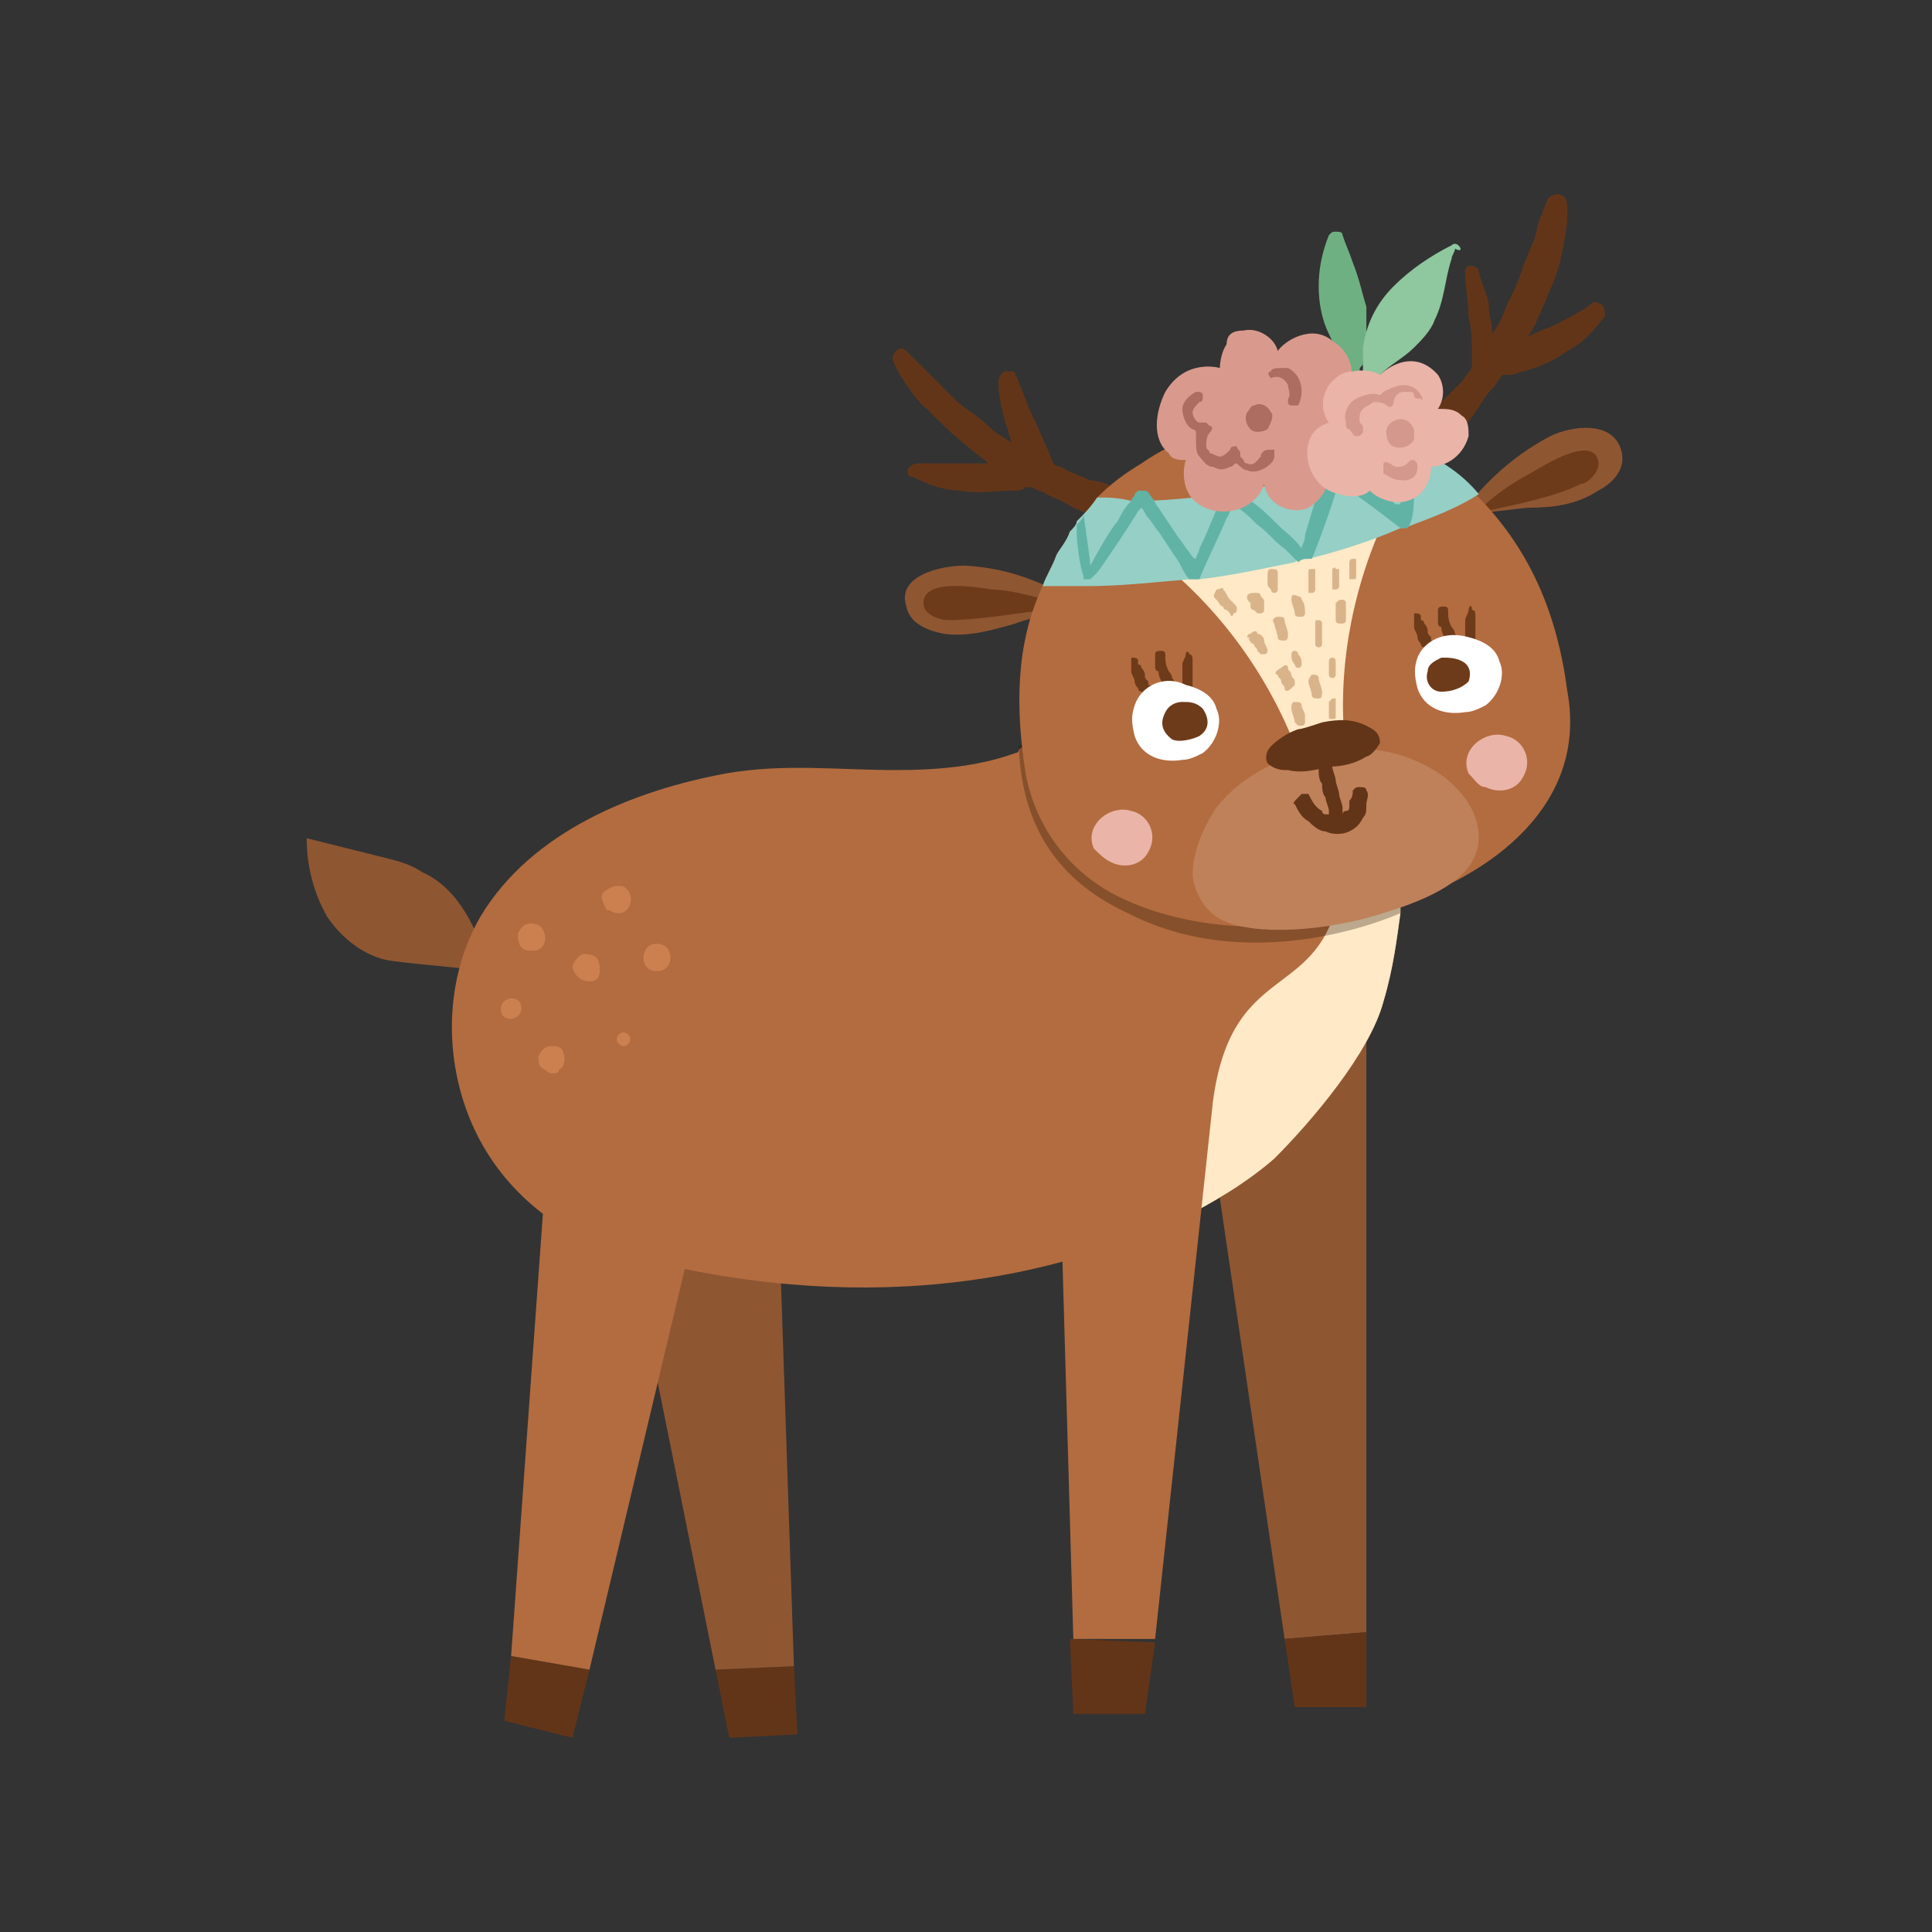 <?xml version="1.0" encoding="utf-8"?>
<!-- Generator: Adobe Illustrator 27.5.0, SVG Export Plug-In . SVG Version: 6.00 Build 0)  -->
<svg version="1.1" id="Layer_1" xmlns="http://www.w3.org/2000/svg" xmlns:xlink="http://www.w3.org/1999/xlink" x="0px" y="0px"
	 viewBox="0 0 56.7 56.7" style="enable-background:new 0 0 56.7 56.7;" xml:space="preserve">
<rect x="0" y="0" width="56.7" height="56.7" fill="#333333" stroke="none"/>
<style type="text/css">
	.st0{fill:#633518;}
	.st1{fill:#8F5632;}
	.st2{fill:#B36C3F;}
	.st3{fill:#FFE9C7;}
	.st4{opacity:0.3;fill:#1E0F00;}
	.st5{fill:#6E3B1A;}
	.st6{fill:#EAB4A8;}
	.st7{fill:#FFFFFF;}
	.st8{fill:#D9B48B;}
	.st9{fill:#BF815A;}
	.st10{fill:#95CFC6;}
	.st11{fill:#61B3A6;}
	.st12{fill:#6FB082;}
	.st13{fill:#8FC79E;}
	.st14{fill:#D99A8D;}
	.st15{fill:#AD6E61;}
	.st16{fill:#D4998C;}
	.st17{fill:#CC8050;}
</style>
<g>
	<g>
		<polygon class="st0" points="21.4,51 23.4,50.9 23.3,48.9 21,49 		"/>
		<polygon class="st1" points="18,34.1 21,49 23.3,48.9 22.8,34.1 		"/>
	</g>
	<g>
		<g>
			<path class="st1" d="M11.5,28.2c-0.8-0.1-1.5-0.7-1.9-1.3c-0.4-0.7-0.6-1.5-0.6-2.3c0.8,0.2,1.6,0.4,2.4,0.6
				c0.4,0.1,0.7,0.2,1,0.4c1.1,0.5,1.6,1.7,2,2.9C14.5,28.5,12.2,28.3,11.5,28.2z"/>
			<g>
				<polygon class="st1" points="40.1,24.9 35.6,33.8 37.7,48.1 40.1,47.9 				"/>
				<polygon class="st0" points="37.7,48.1 38,50.1 40.1,50.1 40.1,47.9 				"/>
			</g>
			<path class="st2" d="M41.1,26.4c0,0.1,0,0.2,0,0.4c-0.1,0.7-0.2,1.6-0.5,2.6c-0.4,1.5-2.1,3.5-3.2,4.6c-0.8,0.7-1.8,1.3-2.8,1.8
				c-0.3,0.1-0.6,0.3-1,0.4c-2.4,1-7.6,2.6-15,0.7c-2-0.5-3.7-1.8-4.6-3.6c-1-2-1-4.5,0.1-6.4c1.5-2.5,4.5-3.7,7.2-4.2
				c1.7-0.3,3.3-0.1,5-0.1c1.2,0,2.4-0.1,3.5-0.5c0,0,0.1,0,0.1-0.1l0,0c0.1-0.1,0.2-0.1,0.4-0.2c0.1,0,0.2-0.1,0.3-0.2l5.8,1.2
				l4.3,0.9C40.7,23.7,41.2,24.5,41.1,26.4z"/>
			<path class="st3" d="M41.1,26.4c0,0.1,0,0.2,0,0.4c-0.1,0.7-0.2,1.6-0.5,2.6c-0.4,1.5-2.1,3.5-3.2,4.6c-0.8,0.7-1.8,1.3-2.8,1.8
				l-1.3-2.8l3-10.1l4.3,0.9C40.7,23.7,41.2,24.5,41.1,26.4z"/>
			<g>
				<polygon class="st0" points="14.8,50.5 16.8,51 17.3,49 15,48.6 				"/>
				<polygon class="st2" points="16.1,33.3 15,48.6 17.3,49 20.7,34.7 				"/>
			</g>
			<g>
				<polygon class="st0" points="31.5,50.3 33.6,50.3 33.9,48.2 31.4,48.1 				"/>
				<path class="st2" d="M31.1,28v6.2l0.4,13.9l2.4,0l1.7-15.8c0.6-4.4,3.4-2.7,3.8-6.7C39.9,19.5,31.1,28,31.1,28z"/>
			</g>
			<g>
				<path class="st4" d="M41.1,26.4c0,0.1,0,0.2,0,0.4c-1.4,0.6-4.9,1.6-8,0c-1.5-0.7-3.1-2-3.2-4.9l0,0c0.2-0.1,0.2-0.1,0.4-0.2
					c0.2,1.6,1.1,2.9,2.6,3.9C35.1,26.9,38.5,27.1,41.1,26.4z"/>
			</g>
			<g>
				<g>
					<path class="st1" d="M45.5,12.8c0.6-0.3,1.9-0.5,2.1,0.5c0.1,0.5-0.3,0.9-0.7,1.1c-0.6,0.4-1.3,0.5-2,0.5
						c-0.2,0-1.6,0.2-2.1,0.2C42.9,15.2,43.6,13.8,45.5,12.8z"/>
					<path class="st5" d="M43.6,14.8c0.3-0.3,0.9-0.7,1.3-0.9c0.5-0.3,1.8-1.1,2-0.4c0.1,0.3-0.3,0.7-0.5,0.7
						c-0.8,0.4-1.9,0.6-2.8,0.8L43.6,14.8z"/>
				</g>
				<g>
					<path class="st1" d="M28.3,16.6c-0.7,0-2,0.3-1.7,1.2c0.1,0.5,0.6,0.7,1.1,0.8c0.7,0.1,1.4-0.1,2.1-0.3c0.2-0.1,1.5-0.4,2-0.6
						C31.6,17.8,30.4,16.7,28.3,16.6z"/>
					<path class="st5" d="M30.7,17.6c-0.4-0.1-1.1-0.3-1.6-0.3c-0.6-0.1-2-0.3-2,0.4c0,0.4,0.6,0.5,0.7,0.5c0.9,0,2-0.2,2.9-0.3
						L30.7,17.6z"/>
				</g>
				<path class="st0" d="M33.5,14.7c0-0.1-0.1-0.2-0.2-0.2c-0.1,0-0.2-0.1-0.3-0.1c-0.1,0-0.2-0.1-0.3-0.1c-0.2-0.1-0.5-0.2-0.7-0.2
					c-0.2-0.1-0.5-0.2-0.7-0.3c-0.1-0.1-0.3-0.1-0.4-0.2c0-0.1-0.1-0.2-0.1-0.3c-0.2-0.4-0.3-0.7-0.5-1.1c-0.2-0.4-0.3-0.8-0.5-1.2
					c0-0.1-0.1-0.1-0.1-0.1c-0.1,0-0.1,0-0.2,0c-0.1,0-0.2,0.2-0.2,0.3c0,0.4,0.1,0.8,0.2,1.2c0.1,0.2,0.1,0.4,0.2,0.6
					c-0.3-0.2-0.5-0.3-0.7-0.5c-0.3-0.3-0.7-0.5-1-0.8c-0.2-0.2-0.9-0.9-1-1c-0.1-0.1-0.3-0.3-0.4-0.4c-0.1-0.1-0.2-0.1-0.3,0
					c0,0-0.1,0.1-0.1,0.2c0,0.3,0.8,1.4,1,1.5c0.4,0.4,0.8,0.8,1.2,1.1c0.2,0.2,0.4,0.3,0.6,0.5c-0.2,0-0.5,0-0.7,0
					c-0.2,0-0.4,0-0.7,0c0,0,0,0,0.1,0c-0.2,0-0.5,0-0.7,0c-0.1,0-0.2,0-0.3,0.1c-0.1,0.1-0.1,0.3,0.1,0.3c0.4,0.2,0.9,0.4,1.4,0.4
					c0.5,0.1,1,0,1.5,0c0.1,0,0.3,0,0.4-0.1c0.1,0,0.1,0,0.2,0c0.1,0.1,0.3,0.1,0.4,0.2c0.2,0.1,0.5,0.2,0.8,0.4
					c0.5,0.2,1,0.5,1.5,0.6c0.1,0,0.2,0.1,0.3,0.1c0.1,0,0.1,0,0.2,0c0.1,0,0.1,0,0.2-0.1c0,0,0.1-0.1,0.1-0.1c0,0,0.1-0.1,0.1-0.2
					c0,0,0-0.1,0-0.1C33.5,14.8,33.5,14.7,33.5,14.7z"/>
				<path class="st0" d="M41.2,13.1c0-0.1,0-0.2,0.1-0.3c0.1-0.1,0.2-0.2,0.3-0.3c0.1-0.1,0.2-0.2,0.3-0.3c0.2-0.2,0.3-0.3,0.5-0.5
					c0.2-0.2,0.3-0.3,0.5-0.5c0.1-0.1,0.2-0.3,0.3-0.4c0-0.1,0-0.2,0-0.3c0-0.4,0-0.8-0.1-1.2c0-0.4-0.1-0.9-0.1-1.3
					C43,8,43,7.9,43,7.9c0,0,0.1-0.1,0.1-0.1c0.1,0,0.3,0,0.3,0.2c0.1,0.4,0.3,0.7,0.3,1.1c0,0.2,0.1,0.4,0.1,0.7
					c0.2-0.3,0.3-0.5,0.4-0.8c0.2-0.4,0.4-0.8,0.5-1.2c0.1-0.2,0.2-0.5,0.3-0.7c0.1-0.2,0.1-0.5,0.2-0.7c0.1-0.2,0.1-0.3,0.2-0.5
					c0-0.1,0.2-0.2,0.3-0.2C46,5.7,46,6,46,6.2c0,0.5-0.1,0.9-0.2,1.4c-0.1,0.5-0.4,1.1-0.6,1.6c-0.1,0.2-0.2,0.5-0.4,0.7
					c0.2-0.1,0.4-0.2,0.7-0.3c0.4-0.2,0.8-0.4,1.1-0.6c0.1-0.1,0.2-0.2,0.3-0.1c0.1,0,0.2,0.1,0.2,0.3c0,0.1,0,0.1-0.1,0.2
					c-0.3,0.4-0.6,0.7-1,0.9c-0.4,0.3-0.9,0.5-1.3,0.6c-0.1,0-0.2,0.1-0.4,0.1c-0.1,0-0.1,0-0.2,0c-0.1,0.1-0.2,0.3-0.3,0.4
					c-0.2,0.2-0.3,0.4-0.5,0.7c-0.3,0.4-0.7,0.9-1.1,1.3c-0.1,0.1-0.2,0.1-0.2,0.2c-0.1,0-0.1,0.1-0.2,0.1c-0.1,0-0.1,0-0.2,0
					c0,0-0.1,0-0.1,0c-0.1,0-0.1-0.1-0.1-0.1c0,0-0.1-0.1-0.1-0.1C41.3,13.3,41.3,13.2,41.2,13.1z"/>
				<path class="st2" d="M40.9,26.6c-2.5,0.8-5.7,0.9-8.1-0.3c-1.4-0.7-2.4-2-2.7-3.6c-0.3-1.9-0.3-3.8,0.5-5.5
					c0.1-0.3,0.3-0.6,0.4-0.9c0.1-0.2,0.3-0.4,0.4-0.7c0.1-0.1,0.2-0.2,0.2-0.3c0.2-0.2,0.4-0.4,0.6-0.7c0.4-0.4,0.8-0.7,1.3-1
					c1-0.7,2.2-1.1,3.5-1.2c1.4-0.1,2.8,0,4,0.6c0.1,0,0.1,0.1,0.2,0.1c0.1,0,0.2,0.1,0.3,0.1c0.6,0.3,1.2,0.7,1.7,1.2
					c0,0,0,0,0.1,0.1c1.6,1.6,2.4,3.5,2.7,5.8C46.6,23.6,43.8,25.7,40.9,26.6z"/>
				<path class="st6" d="M32.6,25.3c0.4,0.2,0.9,0.1,1.1-0.3c0.3-0.5,0-1.1-0.5-1.2c-0.6-0.2-1.4,0.4-1.1,1.1
					C32.3,25.1,32.4,25.2,32.6,25.3z"/>
				<path class="st6" d="M43.6,23.1c0.4,0.2,0.9,0.1,1.1-0.3c0.3-0.5,0-1.1-0.5-1.2c-0.6-0.2-1.4,0.4-1.1,1.1
					C43.3,22.9,43.4,23.1,43.6,23.1z"/>
				<path class="st3" d="M40.7,15.1c-1,2.1-1.5,4.6-1.2,7l-1.3,0.3c-0.8-2.3-2.2-4.3-4-5.8L40.7,15.1z"/>
				<g>
					<g>
						<path class="st5" d="M33.2,19.4C33.2,19.4,33.2,19.4,33.2,19.4C33.2,19.5,33.2,19.5,33.2,19.4c0,0.1,0,0.1,0,0.1c0,0,0,0,0,0
							c0,0,0,0,0,0c0,0,0,0,0,0.1c0,0,0,0,0,0.1c0,0.1,0.1,0.2,0.1,0.3c0,0.1,0.1,0.2,0.1,0.2c0,0.1,0.1,0.1,0.1,0.1
							c0,0,0.1,0.1,0.1,0.1c0.1,0.1,0.2,0.1,0.2,0c0.1,0,0.1-0.1,0-0.2c0,0,0-0.1-0.1-0.1c0,0,0,0,0,0c0,0,0,0,0,0c0,0,0,0,0,0
							c0,0,0,0,0-0.1c-0.1-0.1-0.1-0.1-0.1-0.2c0-0.1-0.1-0.2-0.1-0.2c0,0,0-0.1-0.1-0.1c0,0,0,0,0,0c0,0,0-0.1,0,0c0,0,0,0,0-0.1
							c0-0.1-0.1-0.1-0.2-0.1C33.2,19.3,33.2,19.3,33.2,19.4L33.2,19.4z"/>
					</g>
					<g>
						<path class="st5" d="M33.9,19.2C33.9,19.2,33.9,19.3,33.9,19.2c0,0.1,0,0.1,0,0.1c0,0,0,0,0,0c0,0.1,0,0.1,0,0.2
							c0,0.1,0,0.2,0.1,0.2c0,0.2,0.1,0.3,0.2,0.5c0,0.1,0.1,0.1,0.2,0.1c0.1,0,0.1-0.1,0.1-0.2c0-0.1-0.1-0.2-0.1-0.2
							c0-0.1-0.1-0.2-0.1-0.2c-0.1-0.2-0.1-0.3-0.1-0.5c0-0.1-0.1-0.1-0.1-0.1C34,19.1,33.9,19.1,33.9,19.2L33.9,19.2z"/>
					</g>
					<g>
						<path class="st5" d="M34.8,19.2c0,0.1-0.1,0.2-0.1,0.3c0,0.1,0,0.2,0,0.3c0,0.2,0,0.4,0,0.6c0,0.1,0.1,0.1,0.2,0.1
							c0.1,0,0.1-0.1,0.1-0.2c0-0.2,0-0.3,0-0.5c0-0.1,0-0.2,0-0.2c0,0,0-0.1,0-0.1c0,0,0,0,0,0c0,0,0,0,0,0c0,0,0,0,0-0.1
							c0-0.1,0-0.2-0.1-0.2C34.9,19.1,34.8,19.1,34.8,19.2L34.8,19.2z"/>
					</g>
					<g>
						<path class="st7" d="M33.3,20.7c-0.1,0.3-0.1,0.5,0,0.9c0.2,0.6,0.8,0.8,1.4,0.7c0.2,0,0.4-0.1,0.6-0.2
							c0.4-0.3,0.6-0.9,0.4-1.3c-0.1-0.4-0.5-0.6-0.9-0.7C34.2,19.8,33.5,20.1,33.3,20.7z"/>
						<path class="st5" d="M34.2,20.9c0.1-0.2,0.3-0.3,0.5-0.3c0.2,0,0.4,0,0.6,0.2c0.2,0.3,0.2,0.6-0.1,0.8
							c-0.2,0.1-0.6,0.2-0.8,0.1C34,21.4,34.1,21.1,34.2,20.9z"/>
					</g>
				</g>
				<g>
					<g>
						<path class="st5" d="M41.5,18.1C41.5,18.1,41.5,18.1,41.5,18.1C41.5,18.1,41.5,18.2,41.5,18.1c0,0.1,0,0.1,0,0.1c0,0,0,0,0,0
							c0,0,0,0,0,0c0,0,0,0,0,0.1c0,0,0,0,0,0.1c0,0.1,0.1,0.2,0.1,0.3c0,0.1,0.1,0.2,0.1,0.2c0,0.1,0.1,0.1,0.1,0.1
							c0,0,0.1,0.1,0.1,0.1c0.1,0.1,0.2,0.1,0.2,0c0.1,0,0.1-0.1,0-0.2c0,0,0-0.1-0.1-0.1c0,0,0,0,0,0c0,0,0,0,0,0c0,0,0,0,0,0
							c0,0,0,0,0-0.1c-0.1-0.1-0.1-0.1-0.1-0.2c0-0.1-0.1-0.2-0.1-0.2c0,0,0-0.1-0.1-0.1c0,0,0,0,0,0c0,0,0-0.1,0,0c0,0,0,0,0-0.1
							c0-0.1-0.1-0.1-0.2-0.1C41.5,18,41.5,18,41.5,18.1L41.5,18.1z"/>
					</g>
					<g>
						<path class="st5" d="M42.2,17.9C42.2,17.9,42.2,18,42.2,17.9c0,0.1,0,0.1,0,0.1c0,0,0,0,0,0c0,0.1,0,0.1,0,0.2
							c0,0.1,0,0.2,0.1,0.2c0,0.2,0.1,0.3,0.2,0.5c0,0.1,0.1,0.1,0.2,0.1c0.1,0,0.1-0.1,0.1-0.2c0-0.1-0.1-0.2-0.1-0.2
							c0-0.1-0.1-0.2-0.1-0.2c-0.1-0.2-0.1-0.3-0.1-0.5c0-0.1-0.1-0.1-0.1-0.1C42.3,17.8,42.2,17.8,42.2,17.9L42.2,17.9z"/>
					</g>
					<g>
						<path class="st5" d="M43.1,17.9c0,0.1-0.1,0.2-0.1,0.3c0,0.1,0,0.2,0,0.3c0,0.2,0,0.4,0,0.6c0,0.1,0.1,0.1,0.2,0.1
							c0.1,0,0.1-0.1,0.1-0.2c0-0.2,0-0.3,0-0.5c0-0.1,0-0.2,0-0.2c0,0,0-0.1,0-0.1c0,0,0,0,0,0c0,0,0,0,0,0c0,0,0,0,0-0.1
							c0-0.1,0-0.2-0.1-0.2C43.2,17.7,43.1,17.8,43.1,17.9L43.1,17.9z"/>
					</g>
					<g>
						<path class="st7" d="M41.6,19.3c-0.1,0.3-0.1,0.5,0,0.9c0.2,0.6,0.8,0.8,1.4,0.7c0.2,0,0.4-0.1,0.6-0.2
							c0.4-0.3,0.6-0.9,0.4-1.3c-0.1-0.4-0.5-0.6-0.9-0.7C42.4,18.5,41.8,18.8,41.6,19.3z"/>
					</g>
				</g>
				<g>
					<g>
						<path class="st8" d="M35.7,17.6C35.7,17.6,35.7,17.6,35.7,17.6C35.7,17.6,35.7,17.6,35.7,17.6C35.7,17.6,35.7,17.6,35.7,17.6
							C35.8,17.7,35.8,17.7,35.7,17.6c0.1,0.1,0.1,0.2,0.2,0.2c0,0,0,0.1,0.1,0.1c0,0,0.1,0.1,0.1,0.1c0,0.1,0.1,0.1,0.1,0
							c0.1,0,0.1-0.1,0.1-0.1c0-0.1,0-0.1-0.1-0.2c0,0-0.1-0.1-0.1-0.1c-0.1-0.1-0.1-0.2-0.2-0.3c0-0.1-0.1,0-0.2,0
							C35.6,17.5,35.6,17.5,35.7,17.6L35.7,17.6z"/>
					</g>
					<g>
						<path class="st8" d="M36.6,17.5c0,0.1,0,0.1,0.1,0.2c0,0,0,0.1,0,0.1c0,0,0,0.1,0.1,0.1c0,0,0,0,0.1,0.1c0,0,0,0,0.1,0
							c0.1,0,0.1-0.1,0.1-0.1c0,0,0-0.1,0-0.1c0,0,0-0.1,0-0.1c0-0.1,0-0.1-0.1-0.2c0,0,0-0.1-0.1-0.1c0,0-0.1,0-0.1,0
							C36.6,17.4,36.6,17.5,36.6,17.5L36.6,17.5z"/>
					</g>
					<g>
						<path class="st8" d="M37.2,16.9c0,0.1,0,0.1,0,0.2c0,0.1,0,0.1,0.1,0.2c0,0.1,0.1,0.1,0.1,0.1c0.1,0,0.1-0.1,0.1-0.1
							c0-0.1,0-0.2,0-0.3c0-0.1,0-0.2,0-0.2c0-0.1-0.1-0.1-0.2-0.1C37.2,16.7,37.2,16.8,37.2,16.9L37.2,16.9z"/>
					</g>
					<g>
						<path class="st8" d="M38.4,16.8c0,0.2,0,0.3,0,0.5c0,0,0,0.1,0,0.1c0,0,0.1,0,0.1,0c0.1,0,0.1-0.1,0.1-0.1c0-0.2,0-0.3,0-0.5
							c0,0,0-0.1,0-0.1c0,0-0.1,0-0.1,0C38.4,16.7,38.4,16.7,38.4,16.8L38.4,16.8z"/>
					</g>
					<g>
						<path class="st8" d="M37.9,17.6c0,0.1,0.1,0.3,0.1,0.4c0,0,0,0.1,0.1,0.1c0,0,0,0,0.1,0c0.1,0,0.1-0.1,0.1-0.1
							c0-0.1,0-0.3-0.1-0.4c0-0.1-0.1-0.1-0.1-0.1C37.9,17.4,37.9,17.5,37.9,17.6L37.9,17.6z"/>
					</g>
					<g>
						<path class="st8" d="M39.1,16.7c0,0.1,0,0.3,0,0.5c0,0,0,0.1,0,0.1c0,0,0.1,0,0.1,0c0.1,0,0.1-0.1,0.1-0.1c0-0.1,0-0.1,0-0.2
							c0-0.1,0-0.1,0-0.2c0,0,0-0.1,0-0.1c0,0,0,0-0.1,0C39.2,16.6,39.1,16.7,39.1,16.7L39.1,16.7z"/>
					</g>
					<g>
						<path class="st8" d="M39.6,16.5c0,0.1,0,0.2,0,0.3c0,0,0,0,0,0c0,0,0,0.1,0,0.1c0,0,0,0.1,0,0.1c0,0,0,0,0.1,0
							c0.1,0,0.1,0,0.1-0.1c0-0.1,0-0.3,0-0.4c0,0,0-0.1,0-0.1c0,0-0.1,0-0.1,0C39.7,16.4,39.6,16.4,39.6,16.5
							C39.6,16.5,39.6,16.5,39.6,16.5L39.6,16.5z"/>
					</g>
					<g>
						<path class="st8" d="M39.2,17.7c0,0.1,0,0.2,0,0.3c0,0,0,0,0,0.1c0,0,0,0,0,0.1c0,0,0,0.1,0.1,0.1c0,0,0.1,0,0.1,0
							c0,0,0.1,0,0.1-0.1c0-0.1,0-0.2,0-0.3c0,0,0,0,0-0.1c0,0,0,0,0-0.1c0,0,0-0.1-0.1-0.1C39.3,17.6,39.3,17.6,39.2,17.7
							C39.2,17.7,39.2,17.7,39.2,17.7L39.2,17.7z"/>
					</g>
					<g>
						<path class="st8" d="M38.6,18.3c0,0.1,0,0.2,0,0.3c0,0.1,0,0.2,0,0.3c0,0.1,0.1,0.1,0.1,0.1c0.1,0,0.1-0.1,0.1-0.1
							c0-0.1,0-0.2,0-0.3c0-0.1,0-0.2,0-0.3c0-0.1-0.1-0.1-0.1-0.1C38.6,18.2,38.6,18.2,38.6,18.3L38.6,18.3z"/>
					</g>
					<g>
						<path class="st8" d="M37.4,18.3c0,0.1,0.1,0.3,0.1,0.4c0,0.1,0.1,0.1,0.2,0.1c0.1,0,0.1-0.1,0.1-0.2c0-0.1-0.1-0.3-0.1-0.4
							c0-0.1-0.1-0.1-0.2-0.1C37.4,18.1,37.3,18.2,37.4,18.3L37.4,18.3z"/>
					</g>
					<g>
						<path class="st8" d="M36.6,18.7C36.7,18.7,36.7,18.8,36.6,18.7C36.7,18.8,36.7,18.8,36.6,18.7c0.1,0.1,0.1,0.2,0.2,0.2
							c0,0.1,0.1,0.1,0.1,0.2c0,0,0,0,0.1,0.1c0,0,0.1,0,0.1,0c0.1,0,0.1-0.1,0.1-0.1c0-0.1-0.1-0.2-0.1-0.3c0-0.1-0.1-0.2-0.2-0.2
							c0-0.1-0.1-0.1-0.2,0C36.6,18.6,36.6,18.7,36.6,18.7L36.6,18.7z"/>
					</g>
					<g>
						<path class="st8" d="M37.5,19.8c0,0.1,0.1,0.1,0.1,0.2c0,0.1,0.1,0.1,0.1,0.2c0,0.1,0.1,0.1,0.2,0c0,0,0,0,0.1-0.1
							c0,0,0-0.1,0-0.1c0-0.1-0.1-0.1-0.1-0.2c0-0.1-0.1-0.1-0.1-0.2c0-0.1-0.1-0.1-0.2,0C37.4,19.7,37.4,19.8,37.5,19.8L37.5,19.8z
							"/>
					</g>
					<g>
						<path class="st8" d="M37.9,19.2c0,0.1,0,0.2,0.1,0.3c0,0.1,0.1,0.1,0.1,0.1c0.1,0,0.1-0.1,0.1-0.1c0-0.1,0-0.2-0.1-0.3
							c0-0.1-0.1-0.1-0.1-0.1C37.9,19.1,37.9,19.2,37.9,19.2L37.9,19.2z"/>
					</g>
					<g>
						<path class="st8" d="M39,19.4c0,0.1,0,0.2,0,0.4c0,0.1,0.1,0.1,0.1,0.1c0.1,0,0.1-0.1,0.1-0.1c0-0.1,0-0.2,0-0.4
							c0-0.1-0.1-0.1-0.1-0.1C39.1,19.3,39,19.3,39,19.4L39,19.4z"/>
					</g>
					<g>
						<path class="st8" d="M38.4,20c0,0.1,0.1,0.3,0.1,0.4c0,0.1,0.1,0.1,0.2,0.1c0.1,0,0.1-0.1,0.1-0.2c0-0.1-0.1-0.3-0.1-0.4
							c0-0.1-0.1-0.1-0.2-0.1C38.4,19.9,38.4,20,38.4,20L38.4,20z"/>
					</g>
					<g>
						<path class="st8" d="M37.9,20.8c0,0.1,0.1,0.3,0.1,0.4c0,0,0.1,0.1,0.1,0.1c0,0,0.1,0,0.1,0c0,0,0.1,0,0.1-0.1
							c0,0,0-0.1,0-0.1c0,0,0,0,0-0.1c0,0,0,0,0,0c0-0.1-0.1-0.2-0.1-0.3c0-0.1-0.1-0.1-0.2-0.1C37.9,20.6,37.9,20.7,37.9,20.8
							L37.9,20.8z"/>
					</g>
					<g>
						<path class="st8" d="M39,20.6c0,0.1,0,0.1,0,0.2c0,0.1,0,0.1,0,0.2c0,0.1,0,0.1,0.1,0.1c0.1,0,0.1,0,0.1-0.1
							c0-0.1,0-0.1,0-0.2c0-0.1,0-0.1,0-0.2c0,0,0-0.1,0-0.1c0,0-0.1,0-0.1,0C39.1,20.5,39.1,20.5,39,20.6C39,20.6,39,20.6,39,20.6
							L39,20.6z"/>
					</g>
				</g>
				<g>
					<path class="st9" d="M39.1,22c0.9-0.1,1.9,0,2.8,0.5c0.6,0.3,1.2,0.9,1.4,1.5c0.5,1.5-1,2.2-2.1,2.6c-0.6,0.2-1.2,0.4-1.8,0.5
						c-1,0.2-2.4,0.3-3.3,0c-0.6-0.2-1-0.7-1.1-1.4c0-0.7,0.3-1.4,0.7-2c0.4-0.5,0.9-0.9,1.5-1.2C37.8,22.2,38.4,22,39.1,22z"/>
					<g>
						<g>
							<path class="st0" d="M38.7,22.6c0,0.1,0,0.3,0.1,0.4c0,0.1,0,0.3,0.1,0.4c0,0.1,0.1,0.3,0.1,0.4c0,0.1,0,0.1,0,0.2
								c0,0.1,0,0.2,0.1,0.2c0,0.1,0.1,0.1,0.2,0.1c0.1,0,0.1-0.1,0.1-0.2c0-0.1,0-0.2,0-0.2c0-0.1,0-0.1,0-0.2
								c0-0.1-0.1-0.3-0.1-0.4c0-0.1-0.1-0.3-0.1-0.4c0-0.1-0.1-0.3-0.1-0.4c0-0.1-0.1-0.1-0.2-0.1C38.7,22.5,38.7,22.5,38.7,22.6
								L38.7,22.6z"/>
						</g>
						<g>
							<path class="st0" d="M38,23.6c0.1,0.2,0.2,0.4,0.4,0.5c0.1,0.1,0.3,0.3,0.5,0.3c0.2,0.1,0.5,0.1,0.7,0
								c0.2-0.1,0.3-0.2,0.4-0.4c0.1-0.1,0.1-0.2,0.1-0.4c0-0.1,0.1-0.3,0-0.4c0-0.1-0.1-0.1-0.2-0.1c-0.1,0-0.1,0-0.2,0.1
								c0,0.1,0,0.2-0.1,0.3c0,0,0,0,0,0c0,0,0,0,0,0c0,0,0,0,0,0c0,0,0,0,0,0.1c0,0,0,0.1,0,0.1c0,0,0,0,0,0c0,0,0,0,0,0
								c0,0,0,0,0,0c0,0,0,0,0,0c0,0,0,0.1-0.1,0.1c0,0,0,0,0,0c0,0,0,0,0,0c0,0,0,0,0,0c0,0,0,0,0,0c0,0,0,0,0,0c0,0,0,0,0,0
								c0,0-0.1,0-0.1,0.1c0,0,0,0,0,0c0,0,0,0,0,0c0,0-0.1,0-0.1,0c0,0,0,0,0,0c0,0,0,0,0,0c0,0,0,0-0.1,0c0,0,0,0-0.1,0
								c0,0,0,0,0,0c0,0,0,0,0,0c0,0,0,0-0.1,0c0,0-0.1,0-0.1,0c0,0,0,0,0,0c0,0,0,0,0,0c0,0,0,0,0,0c0,0-0.1,0-0.1-0.1c0,0,0,0,0,0
								c0,0,0,0,0,0c0,0,0,0,0,0c-0.2-0.1-0.3-0.3-0.4-0.5c0,0-0.1,0-0.2,0C38,23.5,37.9,23.6,38,23.6L38,23.6z"/>
						</g>
					</g>
					<path class="st0" d="M38.8,21.2c0.5-0.1,0.9-0.1,1.3,0.1c0.2,0.1,0.4,0.2,0.4,0.5c-0.1,0.2-0.3,0.4-0.4,0.4
						c-0.3,0.2-0.7,0.3-1.1,0.3c-0.4,0.1-0.8,0.2-1.2,0.1c0,0-0.1,0-0.1,0c-0.2,0-0.4-0.1-0.5-0.2c-0.1-0.2,0-0.4,0.1-0.5
						c0.2-0.2,0.5-0.4,0.8-0.5C38.2,21.4,38.5,21.3,38.8,21.2z"/>
				</g>
				<g>
					<path class="st10" d="M43.4,14.5c-0.6,0.4-1.4,0.7-2.2,1c0,0-0.1,0-0.1,0c0,0,0,0,0,0c-0.9,0.4-1.9,0.7-2.7,0.9
						c0,0-0.1,0-0.1,0c-0.1,0-0.2,0-0.3,0.1c-1,0.2-1.9,0.4-2.8,0.5c-0.1,0-0.2,0-0.3,0c-1.1,0.1-2.1,0.2-2.9,0.2
						c-0.1,0-0.1,0-0.2,0c-0.4,0-0.8,0-1.2,0c0.1-0.3,0.3-0.6,0.4-0.9c0.1-0.2,0.3-0.4,0.4-0.7c0.1-0.1,0.2-0.2,0.2-0.3
						c0.2-0.2,0.4-0.4,0.6-0.7c0.3,0,0.6,0,1,0.1c0,0,0,0,0,0h0c0.1,0,0.1,0,0.2,0c0.8,0,1.7-0.1,2.5-0.2l0,0l0.2,0l0,0
						c0.9-0.2,1.8-0.4,2.7-0.7v0c0.1,0,0.2,0,0.2-0.1c0.4-0.1,0.8-0.3,1.2-0.5c0.2-0.1,0.5-0.2,0.7-0.3c0.1,0,0.1,0.1,0.2,0.1
						c0.1,0,0.2,0.1,0.3,0.1C42.3,13.5,42.9,13.9,43.4,14.5C43.4,14.4,43.4,14.4,43.4,14.5z"/>
					<path class="st11" d="M41.6,13.2c0,0.1,0,0.2,0,0.2c0,0.3-0.1,0.7-0.1,1c0,0.3,0,0.9-0.2,1.1c0,0-0.1,0-0.1,0c0,0,0,0,0,0
						c0,0,0,0,0,0c-0.1,0-0.1,0-0.1,0c0,0-0.9-0.7-1.2-0.9c-0.1-0.1-0.6-0.5-0.6-0.5c0,0.1-0.5,1.6-0.8,2.3c0,0-0.1,0-0.1,0
						c-0.1,0-0.2,0-0.3,0.1c-0.1-0.1-0.3-0.3-0.4-0.4c-0.3-0.2-0.5-0.5-0.8-0.7c-0.1-0.1-0.5-0.5-0.6-0.5c0,0-0.1-0.1-0.1-0.1
						c-0.1,0.1-0.1,0.3-0.2,0.4c-0.2,0.5-0.7,1.5-0.8,1.8c-0.1,0-0.2,0-0.3,0c-0.1-0.1-0.2-0.3-0.3-0.5c-0.2-0.3-0.4-0.6-0.6-0.9
						c-0.1-0.1-0.2-0.3-0.3-0.4c-0.1-0.1-0.1-0.2-0.2-0.3c0,0-0.1,0.1-0.1,0.1c-0.1,0.2-1.1,1.7-1.2,1.8c-0.1,0.1-0.1,0.1-0.2,0.2
						c0,0,0,0,0,0c-0.1,0-0.1,0-0.2,0c0,0,0-0.1,0-0.1c-0.1-0.2-0.2-1-0.2-1.2c0-0.1,0-0.2,0-0.3c0.1-0.1,0.2-0.2,0.2-0.3
						c0.1,0.7,0.2,1.4,0.2,1.5c0,0,0,0,0,0c0.1-0.2,0.6-1.1,0.8-1.3c0.1-0.2,0.2-0.4,0.4-0.6c0-0.1,0.1-0.1,0.1-0.2c0,0,0,0,0.1-0.1
						c0,0,0,0,0,0h0c0.1,0,0.1,0,0.2,0c0,0,0,0,0,0c0.1,0,0.2,0.2,0.2,0.2c0.1,0.1,0.1,0.2,0.2,0.3c0.2,0.3,0.4,0.6,0.6,0.9
						c0.1,0.1,0.2,0.3,0.3,0.4c0,0,0.1,0.2,0.2,0.2c0-0.1,0.1-0.2,0.1-0.3c0.3-0.6,0.5-1.2,0.8-1.8c0,0,0,0,0,0l0,0l0.2,0l0,0
						c0.1,0.1,0.4,0.3,0.5,0.4c0.3,0.2,0.5,0.4,0.8,0.7c0.2,0.2,0.5,0.4,0.7,0.7c0-0.1,0.1-0.2,0.1-0.4c0.2-0.7,0.4-1.3,0.6-2
						c0,0,0,0,0,0v0c0.1,0,0.2,0,0.2-0.1c0,0,0,0,0,0c0,0,0,0,0,0c0.2,0.1,0.3,0.2,0.5,0.3c0.1,0.1,0.5,0.4,0.6,0.4c0,0,0,0,0,0
						c0.1,0.1,0.1,0.1,0.2,0.1c0.1,0.1,0.3,0.2,0.4,0.3c0.1,0,0.1,0.1,0.2,0.1c0,0,0,0,0.1,0c0,0,0,0,0,0c0-0.1,0-0.2,0-0.3
						c0,0,0-0.1,0-0.1c0,0,0-0.1,0-0.1c0-0.1,0-0.2,0-0.2c0-0.2,0-0.3,0.1-0.5c0-0.3,0.1-0.5,0.1-0.8C41.4,13.1,41.5,13.1,41.6,13.2
						z"/>
				</g>
				<g>
					<path class="st12" d="M39.7,7.7c-0.1-0.3-0.2-0.5-0.3-0.8c0-0.1-0.1-0.1-0.2-0.1c-0.1,0-0.1,0-0.2,0.1c-0.2,0.5-0.3,1-0.3,1.5
						c0,0.5,0.1,1,0.3,1.4c0.2,0.4,0.3,0.8,0.5,1.1c0,0.1,0.1,0.1,0.2,0.1c0.1,0,0.1,0,0.2-0.1c0-0.1,0-0.1,0.1-0.2
						c0-0.3,0.1-0.6,0.1-0.9c0-0.3,0-0.5,0-0.8C40,8.7,39.9,8.2,39.7,7.7z"/>
					<path class="st13" d="M42.8,7.2c0,0-0.1-0.1-0.2,0c-0.6,0.3-1.2,0.7-1.7,1.2c-0.5,0.5-0.8,1.1-0.9,1.8c0,0.2,0,0.3,0,0.5
						c0,0.1,0,0.2,0,0.3c0,0.1,0,0.4,0.2,0.3c0.1-0.1,0.2-0.2,0.3-0.3c0.3-0.3,0.7-0.5,1-0.8c0.2-0.2,0.5-0.5,0.6-0.8
						c0.3-0.6,0.3-1.2,0.5-1.8c0-0.1,0.1-0.2,0.1-0.3C42.9,7.4,42.9,7.3,42.8,7.2z"/>
					<g>
						<path class="st14" d="M36.5,9.7c0.4-0.1,0.9,0.2,1,0.6c0.2-0.3,1-0.8,1.6-0.3c0.8,0.5,0.6,1.4,0.4,1.8c0.5,0.2,0.7,0.5,0.7,1
							c-0.1,1-1,0.9-1.3,0.9c0.2,0.4,0,0.9-0.5,1.2c-0.4,0.2-1.2,0-1.3-0.7c-0.1,0.4-0.6,0.9-1.4,0.8c-1.1-0.2-1-1.2-0.9-1.5
							c-0.2,0-0.4,0-0.5-0.2c-0.5-0.4-0.4-1.2-0.1-1.8c0.6-1,1.6-0.7,1.6-0.7s0-0.4,0.2-0.7C36,9.8,36.2,9.7,36.5,9.7z"/>
						<g>
							<path class="st15" d="M37.3,13.2c0,0-0.1,0-0.1,0c-0.1,0-0.2,0.1-0.2,0.2c0,0,0,0,0,0c0,0,0,0,0,0c-0.1,0.1-0.2,0.3-0.4,0.2
								c0,0,0,0,0,0c0,0-0.1,0-0.1-0.1c0,0-0.1-0.1-0.1-0.1c0,0,0,0,0-0.1c0-0.1-0.1-0.1-0.1-0.2c-0.1,0-0.2,0-0.2,0.1
								c-0.1,0.1-0.2,0.2-0.3,0.2c-0.1,0-0.2-0.1-0.3-0.1c0-0.1-0.1-0.1-0.1-0.2c0-0.1,0-0.3,0.1-0.4c0.1-0.1,0.1-0.2,0-0.2
								c0,0-0.1-0.1-0.1-0.1c-0.1,0-0.1,0-0.2,0c-0.1,0-0.2-0.2-0.2-0.3c0-0.1,0.1-0.2,0.2-0.3c0.1,0,0.1-0.1,0.1-0.2
								c0-0.1-0.1-0.1-0.2-0.1c-0.2,0.1-0.4,0.3-0.4,0.5c0,0.2,0.1,0.5,0.3,0.6c0,0,0.1,0,0.1,0.1c0,0.1,0,0.1,0,0.2
								c0,0.2,0,0.4,0.1,0.5c0.1,0.1,0.2,0.3,0.4,0.3c0.2,0.1,0.3,0.1,0.5,0c0.1,0,0.1-0.1,0.2-0.1c0.1,0.1,0.2,0.2,0.3,0.2
								c0.2,0.1,0.5,0,0.7-0.2c0,0,0.1-0.1,0.1-0.2c0-0.1,0-0.2,0-0.2C37.4,13.2,37.4,13.2,37.3,13.2z"/>
						</g>
						<g>
							<path class="st15" d="M37.3,12.1C37.3,12.1,37.3,12,37.3,12.1c-0.1-0.2-0.3-0.3-0.5-0.2c-0.1,0-0.1,0.1-0.2,0.2
								c-0.1,0.2,0,0.4,0.1,0.5c0.1,0.1,0.3,0.1,0.5,0C37.3,12.4,37.4,12.2,37.3,12.1z"/>
						</g>
						<g>
							<path class="st15" d="M37.3,11.1c0.2-0.1,0.4,0,0.5,0.2c0,0.1,0.1,0.3,0,0.4c0,0,0,0,0,0c0,0,0,0.1,0,0.1c0,0,0,0.1,0.1,0.1
								c0.1,0,0.2,0,0.2,0c0.2-0.4,0.1-0.9-0.3-1.1c-0.1,0-0.2,0-0.2,0c-0.1,0-0.3,0-0.3,0.1c-0.1,0-0.1,0.1,0,0.2
								c0,0,0.1,0.1,0.1,0.1C37.3,11.1,37.3,11.1,37.3,11.1C37.3,11.1,37.3,11.1,37.3,11.1z"/>
						</g>
					</g>
					<g>
						<path class="st6" d="M39.2,11.1c-0.4,0.3-0.5,0.9-0.2,1.3c-0.6,0.2-0.7,0.7-0.6,1.2c0.1,0.4,0.4,0.8,0.9,0.9
							c0.3,0.1,0.7,0.1,0.9-0.1c0.3,0.3,0.8,0.4,1.1,0.3c0.4-0.1,0.7-0.5,0.7-1c0.3,0,0.9-0.2,1.1-0.9c0-0.2,0-0.5-0.2-0.6
							c-0.2-0.2-0.4-0.2-0.7-0.2c0.2-0.3,0.2-0.7,0-1c-0.8-0.9-1.7,0-1.7,0s-0.3-0.2-0.8-0.1C39.5,10.9,39.3,11,39.2,11.1z"/>
						<path class="st16" d="M41.5,12.6c-0.1-0.2-0.2-0.3-0.4-0.3c-0.2,0-0.5,0.2-0.4,0.5c0,0.1,0.1,0.3,0.2,0.3
							c0.2,0.1,0.5,0,0.6-0.2C41.5,12.9,41.5,12.7,41.5,12.6z"/>
						<g>
							<path class="st16" d="M41.7,11.6c-0.1-0.2-0.3-0.3-0.5-0.3c-0.2,0-0.4,0.1-0.6,0.2c0,0-0.1,0.1-0.1,0.1
								c-0.2-0.1-0.5,0-0.7,0.1c-0.2,0.1-0.4,0.4-0.3,0.7c0,0.1,0,0.2,0.1,0.2c0.1,0.1,0.1,0.2,0.2,0.2c0.1,0,0.1,0,0.2-0.1
								c0-0.1,0-0.1,0-0.2c-0.1-0.1-0.1-0.1-0.1-0.2c0-0.1,0-0.2,0.1-0.3c0.1-0.1,0.2-0.1,0.3-0.2c0.1,0,0.3,0,0.4,0.1
								c0.1,0.1,0.2,0,0.2-0.1c0-0.1,0.1-0.3,0.3-0.3c0.1,0,0.1,0,0.2,0c0.1,0,0.1,0.1,0.1,0.1c0,0.1,0.1,0.1,0.2,0.1
								C41.7,11.8,41.8,11.7,41.7,11.6z"/>
						</g>
						<g>
							<path class="st16" d="M40.6,13.9c0.2,0.1,0.3,0.2,0.6,0.2c0.2,0,0.4-0.1,0.4-0.4c0-0.1,0-0.1-0.1-0.2c0,0-0.1,0-0.1,0
								c0,0-0.1,0.1-0.1,0.1c-0.1,0.1-0.2,0.1-0.3,0.1c-0.1,0-0.2-0.1-0.2-0.1c-0.1,0-0.1-0.1-0.2,0C40.6,13.7,40.6,13.8,40.6,13.9z
								"/>
						</g>
					</g>
				</g>
			</g>
		</g>
		<g>
			<g>
				<path class="st17" d="M15,29.9c0.1,0,0.3-0.1,0.3-0.3c0-0.2-0.1-0.3-0.3-0.3c-0.1,0-0.3,0.1-0.3,0.3
					C14.7,29.8,14.8,29.9,15,29.9L15,29.9z"/>
			</g>
			<g>
				<path class="st17" d="M15.6,27.9c0.1,0,0.2,0,0.3-0.1c0.2-0.2,0.1-0.7-0.3-0.7c-0.2,0-0.3,0.1-0.4,0.3c0,0.1,0,0.3,0.1,0.4
					C15.4,27.9,15.5,27.9,15.6,27.9z"/>
			</g>
			<g>
				<path class="st17" d="M17.3,28.8c0.2,0,0.3-0.1,0.3-0.3c0-0.1,0-0.3-0.1-0.4C17.4,28,17.2,28,17.1,28c-0.2,0.1-0.3,0.3-0.3,0.4
					C16.9,28.7,17.1,28.8,17.3,28.8z"/>
			</g>
			<g>
				<path class="st17" d="M18.1,26.8c0.1,0,0.2,0,0.3-0.1c0.1-0.1,0.2-0.4,0-0.6C18.3,26,18.3,26,18.1,26c-0.1,0-0.3,0.1-0.4,0.2
					c-0.1,0.1,0,0.3,0.1,0.5C17.9,26.7,18,26.8,18.1,26.8z"/>
			</g>
			<g>
				<path class="st17" d="M18.3,30.7c0.1,0,0.2-0.1,0.2-0.2c0-0.1-0.1-0.2-0.2-0.2c-0.1,0-0.2,0.1-0.2,0.2
					C18.1,30.6,18.2,30.7,18.3,30.7L18.3,30.7z"/>
			</g>
			<g>
				<path class="st17" d="M19.3,28.5c0.5,0,0.5-0.8,0-0.8c-0.1,0-0.2,0-0.3,0.1c-0.1,0.1-0.2,0.4,0,0.6
					C19.1,28.5,19.2,28.5,19.3,28.5z"/>
			</g>
			<g>
				<path class="st17" d="M16.2,31.5c0.1,0,0.2,0,0.2-0.1c0.2-0.1,0.2-0.4,0.1-0.6c-0.1-0.1-0.2-0.1-0.3-0.1c-0.2,0-0.3,0.1-0.4,0.3
					c0,0.2,0,0.3,0.2,0.4C16.1,31.5,16.2,31.5,16.2,31.5z"/>
			</g>
		</g>
	</g>
	<path class="st5" d="M42.9,19.4c-0.2-0.1-0.4-0.1-0.6-0.1c-0.2,0.1-0.4,0.2-0.4,0.4c-0.1,0.3,0.1,0.6,0.4,0.6
		c0.3,0,0.6-0.1,0.8-0.3C43.2,19.7,43.1,19.5,42.9,19.4z"/>
</g>
</svg>
